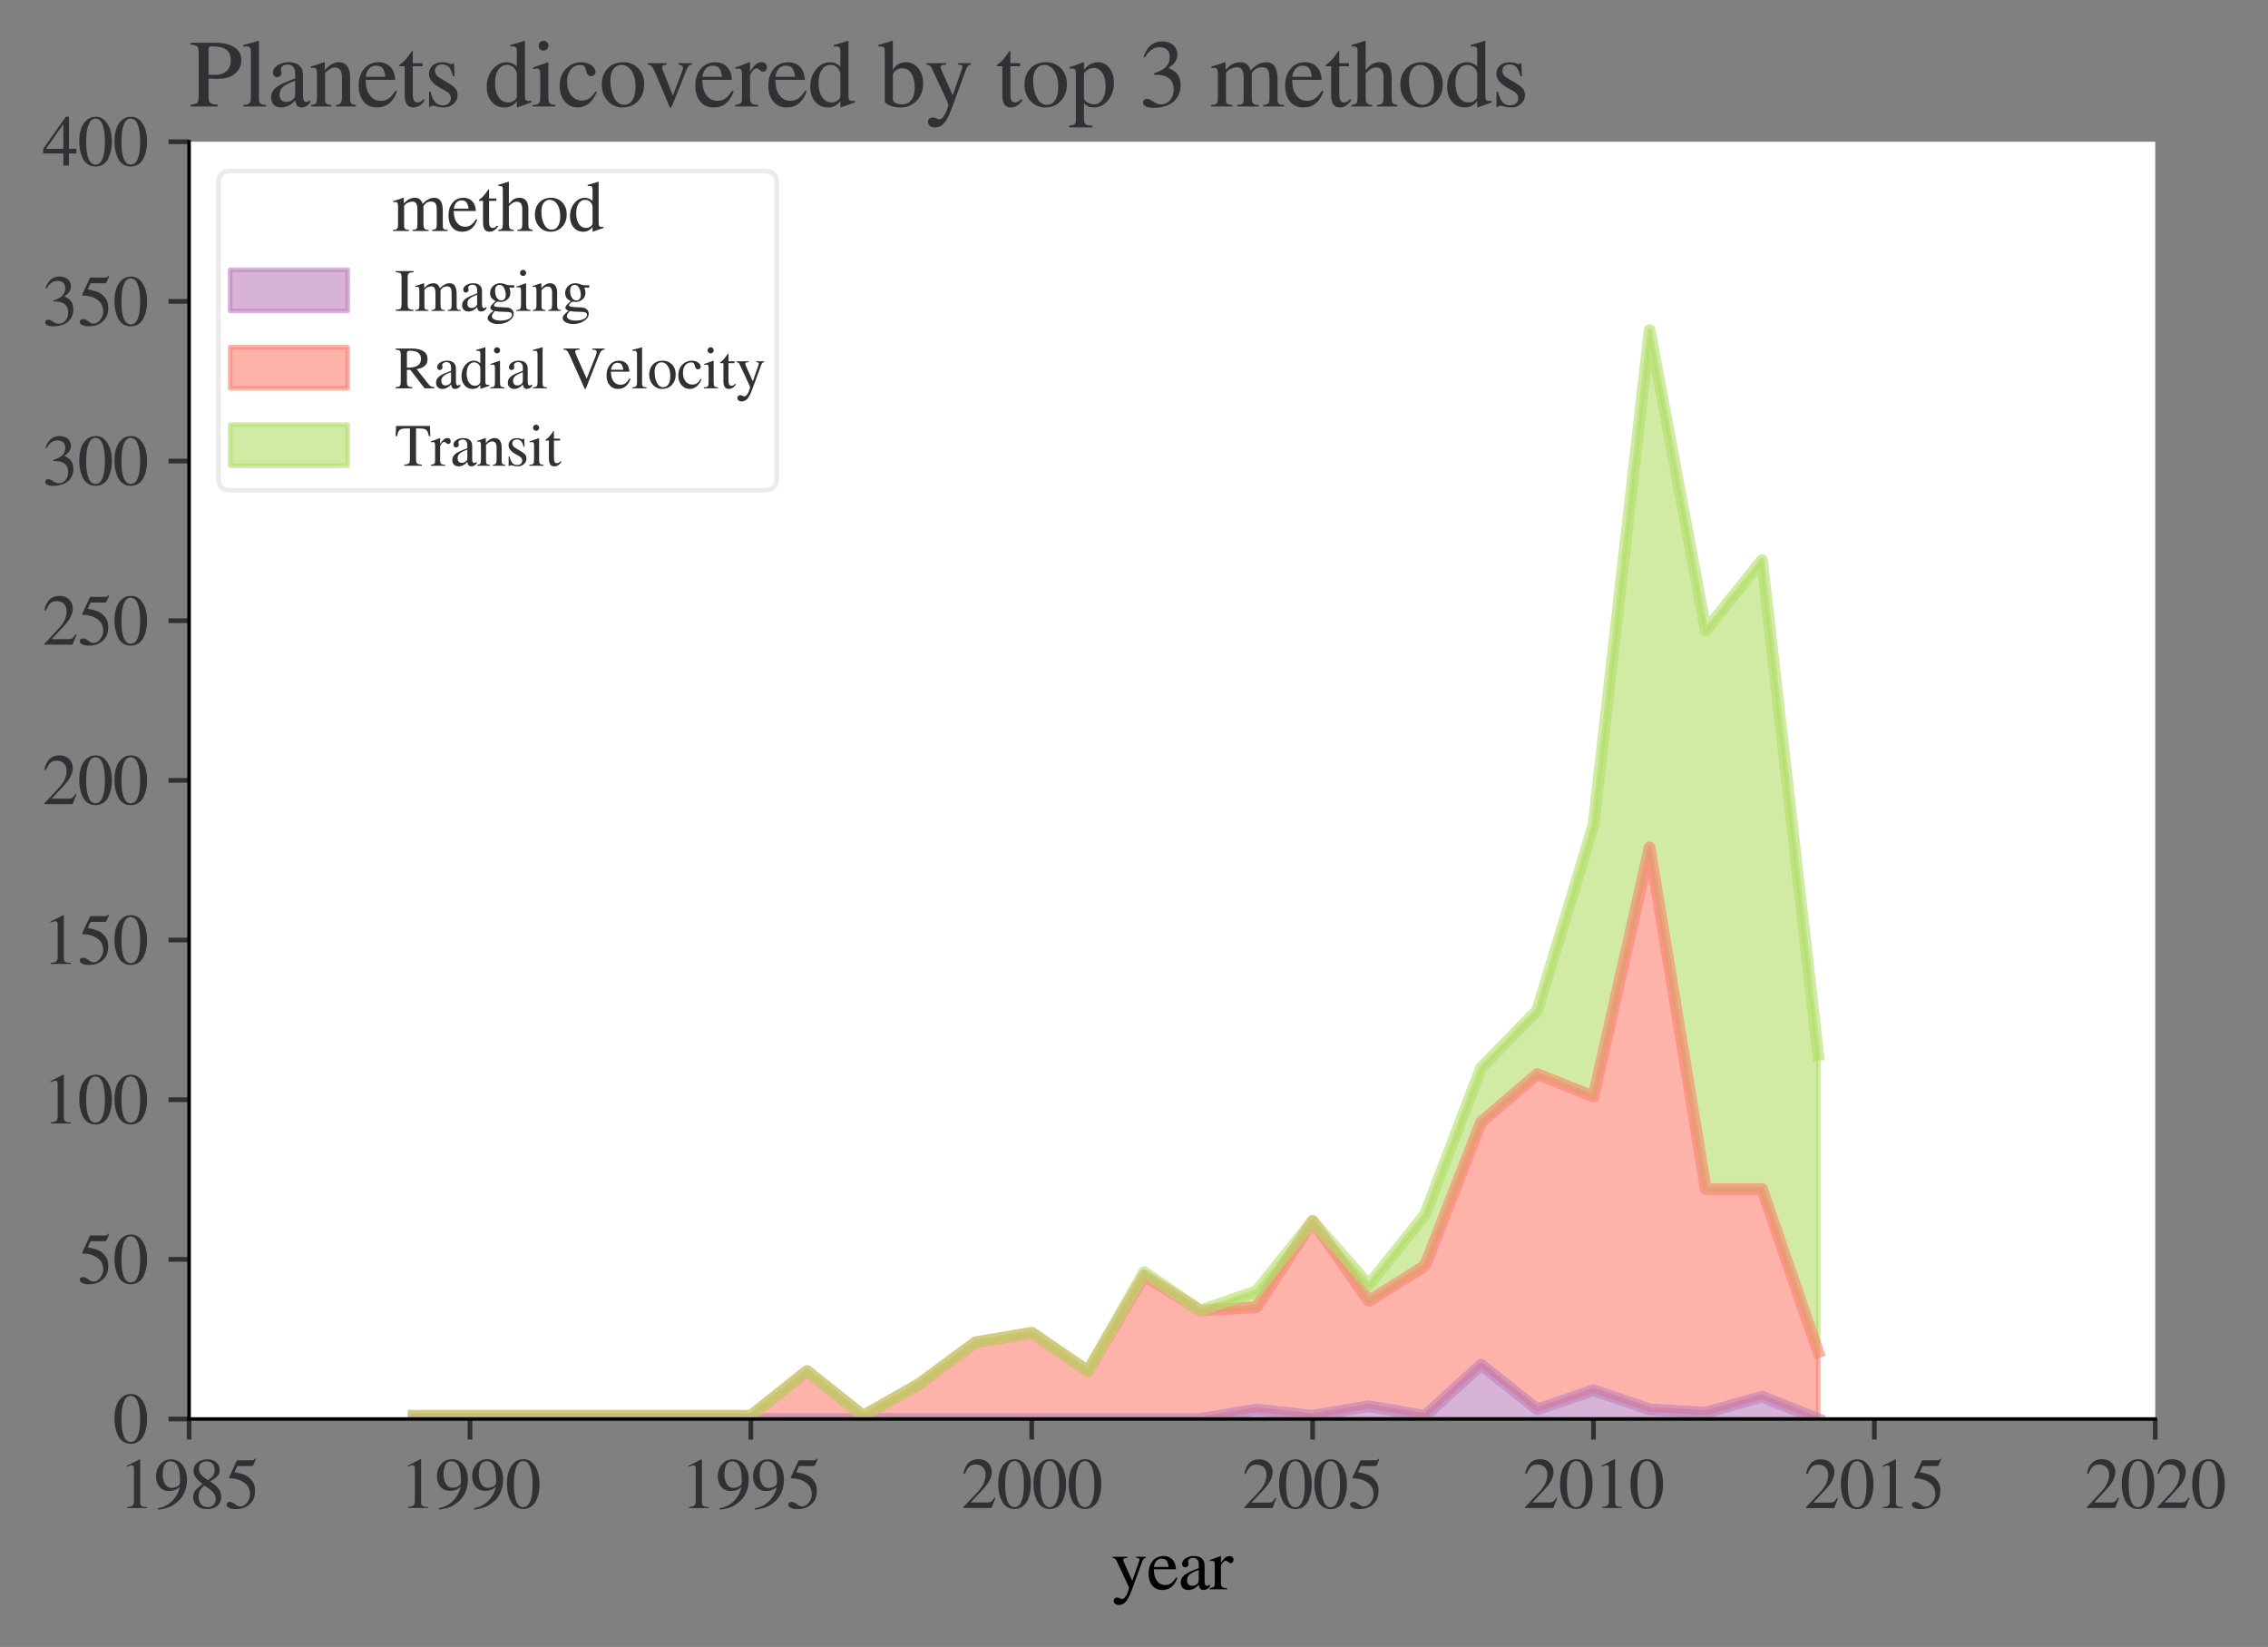 <?xml version="1.0" encoding="utf-8" standalone="no"?>
<!DOCTYPE svg PUBLIC "-//W3C//DTD SVG 1.1//EN"
  "http://www.w3.org/Graphics/SVG/1.1/DTD/svg11.dtd">
<svg height="280.368pt" version="1.1" viewBox="0 0 386.2 280.368" width="386.2pt" xmlns="http://www.w3.org/2000/svg" xmlns:xlink="http://www.w3.org/1999/xlink">
 <rect x="0" y="0" width="386.2" height="280.368" fill="#808080" stroke="none"/>
 <defs>
  <style type="text/css">*{stroke-linecap:butt;stroke-linejoin:round;}</style>
 </defs>
 <g id="figure_1">
  <g id="patch_1">
   <path d="M 0 280.368 
L 386.2 280.368 
L 386.2 0 
L 0 0 
z
" style="fill:none;"/>
  </g>
  <g id="axes_1">
   <g id="patch_2">
    <path d="M 32.2 241.567 
L 367 241.567 
L 367 24.128 
L 32.2 24.128 
z
" style="fill:#ffffff;"/>
   </g>
   <g id="PolyCollection_1">
    <defs>
     <path d="M 70.463 -38.8 
L 70.463 -38.8 
L 127.857 -38.8 
L 137.423 -38.8 
L 146.989 -38.8 
L 156.554 -38.8 
L 166.12 -38.8 
L 175.686 -38.8 
L 185.251 -38.8 
L 194.817 -38.8 
L 204.383 -38.8 
L 213.949 -38.8 
L 223.514 -38.8 
L 233.08 -38.8 
L 242.646 -38.8 
L 252.211 -38.8 
L 261.777 -38.8 
L 271.343 -38.8 
L 280.909 -38.8 
L 290.474 -38.8 
L 300.04 -38.8 
L 309.606 -38.8 
L 309.606 -38.8 
L 309.606 -38.8 
L 300.04 -42.605 
L 290.474 -39.887 
L 280.909 -40.431 
L 271.343 -43.692 
L 261.777 -40.431 
L 252.211 -48.041 
L 242.646 -39.344 
L 233.08 -40.974 
L 223.514 -39.344 
L 213.949 -40.431 
L 204.383 -38.8 
L 194.817 -38.8 
L 185.251 -38.8 
L 175.686 -38.8 
L 166.12 -38.8 
L 156.554 -38.8 
L 146.989 -38.8 
L 137.423 -38.8 
L 127.857 -38.8 
L 70.463 -38.8 
z
" id="mfede086354" style="stroke:#bc80bd;stroke-opacity:0.6;stroke-width:0.8;"/>
    </defs>
    <g clip-path="url(#p383294c6f0)">
     <use style="fill:#bc80bd;fill-opacity:0.6;stroke:#bc80bd;stroke-opacity:0.6;stroke-width:0.8;" x="0" xlink:href="#mfede086354" y="280.368"/>
    </g>
   </g>
   <g id="PolyCollection_2">
    <defs>
     <path d="M 70.463 -39.344 
L 70.463 -38.8 
L 127.857 -38.8 
L 137.423 -38.8 
L 146.989 -38.8 
L 156.554 -38.8 
L 166.12 -38.8 
L 175.686 -38.8 
L 185.251 -38.8 
L 194.817 -38.8 
L 204.383 -38.8 
L 213.949 -40.431 
L 223.514 -39.344 
L 233.08 -40.974 
L 242.646 -39.344 
L 252.211 -48.041 
L 261.777 -40.431 
L 271.343 -43.692 
L 280.909 -40.431 
L 290.474 -39.887 
L 300.04 -42.605 
L 309.606 -38.8 
L 309.606 -50.216 
L 309.606 -50.216 
L 300.04 -77.939 
L 290.474 -77.939 
L 280.909 -136.104 
L 271.343 -93.704 
L 261.777 -97.509 
L 252.211 -89.355 
L 242.646 -64.893 
L 233.08 -58.913 
L 223.514 -72.503 
L 213.949 -57.826 
L 204.383 -57.282 
L 194.817 -63.262 
L 185.251 -46.954 
L 175.686 -53.477 
L 166.12 -51.846 
L 156.554 -44.78 
L 146.989 -39.344 
L 137.423 -46.954 
L 127.857 -39.344 
L 70.463 -39.344 
z
" id="m9504132c6c" style="stroke:#fb8072;stroke-opacity:0.6;stroke-width:0.8;"/>
    </defs>
    <g clip-path="url(#p383294c6f0)">
     <use style="fill:#fb8072;fill-opacity:0.6;stroke:#fb8072;stroke-opacity:0.6;stroke-width:0.8;" x="0" xlink:href="#m9504132c6c" y="280.368"/>
    </g>
   </g>
   <g id="PolyCollection_3">
    <defs>
     <path d="M 70.463 -39.344 
L 70.463 -39.344 
L 127.857 -39.344 
L 137.423 -46.954 
L 146.989 -39.344 
L 156.554 -44.78 
L 166.12 -51.846 
L 175.686 -53.477 
L 185.251 -46.954 
L 194.817 -63.262 
L 204.383 -57.282 
L 213.949 -57.826 
L 223.514 -72.503 
L 233.08 -58.913 
L 242.646 -64.893 
L 252.211 -89.355 
L 261.777 -97.509 
L 271.343 -93.704 
L 280.909 -136.104 
L 290.474 -77.939 
L 300.04 -77.939 
L 309.606 -50.216 
L 309.606 -100.77 
L 309.606 -100.77 
L 300.04 -185.028 
L 290.474 -173.069 
L 280.909 -224.168 
L 271.343 -139.91 
L 261.777 -108.381 
L 252.211 -98.596 
L 242.646 -73.59 
L 233.08 -61.631 
L 223.514 -72.503 
L 213.949 -60.544 
L 204.383 -57.282 
L 194.817 -63.806 
L 185.251 -46.954 
L 175.686 -53.477 
L 166.12 -51.846 
L 156.554 -44.78 
L 146.989 -39.344 
L 137.423 -46.954 
L 127.857 -39.344 
L 70.463 -39.344 
z
" id="ma60671eecf" style="stroke:#b3de69;stroke-opacity:0.6;stroke-width:0.8;"/>
    </defs>
    <g clip-path="url(#p383294c6f0)">
     <use style="fill:#b3de69;fill-opacity:0.6;stroke:#b3de69;stroke-opacity:0.6;stroke-width:0.8;" x="0" xlink:href="#ma60671eecf" y="280.368"/>
    </g>
   </g>
   <g id="matplotlib.axis_1">
    <g id="xtick_1">
     <g id="line2d_1">
      <defs>
       <path d="M 0 0 
L 0 3.5 
" id="me58007af98" style="stroke:#323034;stroke-width:0.8;"/>
      </defs>
      <g>
       <use style="fill:#323034;stroke:#323034;stroke-width:0.8;" x="32.2" xlink:href="#me58007af98" y="241.567"/>
      </g>
     </g>
     <g id="text_1">
      <!-- $\mathdefault{1985}$ -->
      <g style="fill:#323034;" transform="translate(20.2 256.763)scale(0.12 -0.12)">
       <defs>
        <path d="M 2522 0 
L 755 0 
L 755 96 
Q 1107 115 1235 227 
Q 1363 339 1363 608 
L 1363 3482 
Q 1363 3795 1171 3795 
Q 1082 3795 883 3718 
L 710 3654 
L 710 3744 
L 1856 4326 
L 1914 4307 
L 1914 486 
Q 1914 275 2042 185 
Q 2170 96 2522 96 
L 2522 0 
z
" id="STIXGeneral-Regular-31" transform="scale(0.016)"/>
        <path d="M 378 -141 
L 358 -13 
Q 1094 115 1603 608 
Q 2112 1101 2304 1882 
Q 1933 1517 1344 1517 
Q 826 1517 509 1875 
Q 192 2234 192 2816 
Q 192 3462 573 3894 
Q 954 4326 1523 4326 
Q 2131 4326 2528 3840 
Q 2938 3328 2938 2522 
Q 2938 1958 2742 1462 
Q 2547 966 2170 621 
Q 1773 262 1395 105 
Q 1018 -51 378 -141 
z
M 2317 2272 
L 2317 2522 
Q 2317 4147 1472 4147 
Q 1171 4147 1005 3930 
Q 909 3802 845 3546 
Q 781 3290 781 3034 
Q 781 2464 995 2128 
Q 1210 1792 1568 1792 
Q 1824 1792 2070 1917 
Q 2317 2042 2317 2272 
z
" id="STIXGeneral-Regular-39" transform="scale(0.016)"/>
        <path d="M 2848 992 
Q 2848 499 2505 204 
Q 2163 -90 1587 -90 
Q 1050 -90 704 204 
Q 358 499 358 954 
Q 358 1293 524 1533 
Q 691 1773 1190 2125 
Q 710 2522 553 2765 
Q 397 3008 397 3328 
Q 397 3782 745 4054 
Q 1094 4326 1638 4326 
Q 2106 4326 2410 4060 
Q 2714 3795 2714 3411 
Q 2714 3059 2531 2848 
Q 2349 2637 1856 2374 
Q 2432 1990 2640 1689 
Q 2848 1389 2848 992 
z
M 2272 3411 
Q 2272 3744 2086 3945 
Q 1901 4147 1574 4147 
Q 1248 4147 1059 3977 
Q 870 3808 870 3513 
Q 870 3219 1059 2979 
Q 1248 2739 1670 2490 
Q 1997 2682 2134 2896 
Q 2272 3110 2272 3411 
z
M 1734 1741 
L 1357 1997 
Q 1075 1766 960 1545 
Q 845 1325 845 1011 
Q 845 576 1065 333 
Q 1286 90 1658 90 
Q 1971 90 2166 285 
Q 2362 480 2362 794 
Q 2362 1082 2214 1299 
Q 2067 1517 1734 1741 
z
" id="STIXGeneral-Regular-38" transform="scale(0.016)"/>
        <path d="M 2803 4358 
L 2573 3814 
Q 2534 3731 2400 3731 
L 1158 3731 
L 902 3187 
Q 1606 3053 1920 2896 
Q 2234 2739 2502 2368 
Q 2726 2061 2726 1555 
Q 2726 1094 2576 780 
Q 2426 467 2099 224 
Q 1664 -90 1011 -90 
Q 646 -90 422 19 
Q 198 128 198 307 
Q 198 550 486 550 
Q 717 550 960 352 
Q 1210 147 1414 147 
Q 1747 147 2012 480 
Q 2278 813 2278 1229 
Q 2278 1843 1850 2189 
Q 1293 2637 486 2637 
Q 410 2637 410 2688 
L 416 2720 
L 1114 4237 
L 2438 4237 
Q 2547 4237 2608 4269 
Q 2669 4301 2746 4403 
L 2803 4358 
z
" id="STIXGeneral-Regular-35" transform="scale(0.016)"/>
       </defs>
       <use transform="translate(0 0.203)" xlink:href="#STIXGeneral-Regular-31"/>
       <use transform="translate(50 0.203)" xlink:href="#STIXGeneral-Regular-39"/>
       <use transform="translate(100 0.203)" xlink:href="#STIXGeneral-Regular-38"/>
       <use transform="translate(150 0.203)" xlink:href="#STIXGeneral-Regular-35"/>
      </g>
     </g>
    </g>
    <g id="xtick_2">
     <g id="line2d_2">
      <g>
       <use style="fill:#323034;stroke:#323034;stroke-width:0.8;" x="80.029" xlink:href="#me58007af98" y="241.567"/>
      </g>
     </g>
     <g id="text_2">
      <!-- $\mathdefault{1990}$ -->
      <g style="fill:#323034;" transform="translate(68.029 256.763)scale(0.12 -0.12)">
       <defs>
        <path d="M 3046 2112 
Q 3046 1683 2963 1302 
Q 2880 922 2717 602 
Q 2554 282 2266 96 
Q 1978 -90 1600 -90 
Q 1210 -90 915 108 
Q 621 307 461 640 
Q 301 973 227 1350 
Q 154 1728 154 2150 
Q 154 2746 301 3222 
Q 448 3699 790 4012 
Q 1133 4326 1626 4326 
Q 2253 4326 2649 3712 
Q 3046 3098 3046 2112 
z
M 2432 2080 
Q 2432 3091 2217 3625 
Q 2003 4160 1587 4160 
Q 1190 4160 979 3622 
Q 768 3085 768 2106 
Q 768 1120 979 598 
Q 1190 77 1600 77 
Q 2003 77 2217 598 
Q 2432 1120 2432 2080 
z
" id="STIXGeneral-Regular-30" transform="scale(0.016)"/>
       </defs>
       <use transform="translate(0 0.406)" xlink:href="#STIXGeneral-Regular-31"/>
       <use transform="translate(50 0.406)" xlink:href="#STIXGeneral-Regular-39"/>
       <use transform="translate(100 0.406)" xlink:href="#STIXGeneral-Regular-39"/>
       <use transform="translate(150 0.406)" xlink:href="#STIXGeneral-Regular-30"/>
      </g>
     </g>
    </g>
    <g id="xtick_3">
     <g id="line2d_3">
      <g>
       <use style="fill:#323034;stroke:#323034;stroke-width:0.8;" x="127.857" xlink:href="#me58007af98" y="241.567"/>
      </g>
     </g>
     <g id="text_3">
      <!-- $\mathdefault{1995}$ -->
      <g style="fill:#323034;" transform="translate(115.857 256.763)scale(0.12 -0.12)">
       <use transform="translate(0 0.203)" xlink:href="#STIXGeneral-Regular-31"/>
       <use transform="translate(50 0.203)" xlink:href="#STIXGeneral-Regular-39"/>
       <use transform="translate(100 0.203)" xlink:href="#STIXGeneral-Regular-39"/>
       <use transform="translate(150 0.203)" xlink:href="#STIXGeneral-Regular-35"/>
      </g>
     </g>
    </g>
    <g id="xtick_4">
     <g id="line2d_4">
      <g>
       <use style="fill:#323034;stroke:#323034;stroke-width:0.8;" x="175.686" xlink:href="#me58007af98" y="241.567"/>
      </g>
     </g>
     <g id="text_4">
      <!-- $\mathdefault{2000}$ -->
      <g style="fill:#323034;" transform="translate(163.686 256.763)scale(0.12 -0.12)">
       <defs>
        <path d="M 3034 877 
L 2688 0 
L 186 0 
L 186 77 
L 1325 1286 
Q 1773 1754 1965 2144 
Q 2157 2534 2157 2950 
Q 2157 3379 1920 3616 
Q 1683 3853 1267 3853 
Q 922 3853 720 3673 
Q 518 3494 326 3021 
L 192 3053 
Q 301 3648 630 3987 
Q 960 4326 1523 4326 
Q 2054 4326 2380 4006 
Q 2707 3686 2707 3200 
Q 2707 2477 1888 1613 
L 832 486 
L 2330 486 
Q 2541 486 2665 569 
Q 2790 653 2944 915 
L 3034 877 
z
" id="STIXGeneral-Regular-32" transform="scale(0.016)"/>
       </defs>
       <use transform="translate(0 0.406)" xlink:href="#STIXGeneral-Regular-32"/>
       <use transform="translate(50 0.406)" xlink:href="#STIXGeneral-Regular-30"/>
       <use transform="translate(100 0.406)" xlink:href="#STIXGeneral-Regular-30"/>
       <use transform="translate(150 0.406)" xlink:href="#STIXGeneral-Regular-30"/>
      </g>
     </g>
    </g>
    <g id="xtick_5">
     <g id="line2d_5">
      <g>
       <use style="fill:#323034;stroke:#323034;stroke-width:0.8;" x="223.514" xlink:href="#me58007af98" y="241.567"/>
      </g>
     </g>
     <g id="text_5">
      <!-- $\mathdefault{2005}$ -->
      <g style="fill:#323034;" transform="translate(211.514 256.763)scale(0.12 -0.12)">
       <use transform="translate(0 0.203)" xlink:href="#STIXGeneral-Regular-32"/>
       <use transform="translate(50 0.203)" xlink:href="#STIXGeneral-Regular-30"/>
       <use transform="translate(100 0.203)" xlink:href="#STIXGeneral-Regular-30"/>
       <use transform="translate(150 0.203)" xlink:href="#STIXGeneral-Regular-35"/>
      </g>
     </g>
    </g>
    <g id="xtick_6">
     <g id="line2d_6">
      <g>
       <use style="fill:#323034;stroke:#323034;stroke-width:0.8;" x="271.343" xlink:href="#me58007af98" y="241.567"/>
      </g>
     </g>
     <g id="text_6">
      <!-- $\mathdefault{2010}$ -->
      <g style="fill:#323034;" transform="translate(259.343 256.763)scale(0.12 -0.12)">
       <use transform="translate(0 0.406)" xlink:href="#STIXGeneral-Regular-32"/>
       <use transform="translate(50 0.406)" xlink:href="#STIXGeneral-Regular-30"/>
       <use transform="translate(100 0.406)" xlink:href="#STIXGeneral-Regular-31"/>
       <use transform="translate(150 0.406)" xlink:href="#STIXGeneral-Regular-30"/>
      </g>
     </g>
    </g>
    <g id="xtick_7">
     <g id="line2d_7">
      <g>
       <use style="fill:#323034;stroke:#323034;stroke-width:0.8;" x="319.171" xlink:href="#me58007af98" y="241.567"/>
      </g>
     </g>
     <g id="text_7">
      <!-- $\mathdefault{2015}$ -->
      <g style="fill:#323034;" transform="translate(307.171 256.763)scale(0.12 -0.12)">
       <use transform="translate(0 0.203)" xlink:href="#STIXGeneral-Regular-32"/>
       <use transform="translate(50 0.203)" xlink:href="#STIXGeneral-Regular-30"/>
       <use transform="translate(100 0.203)" xlink:href="#STIXGeneral-Regular-31"/>
       <use transform="translate(150 0.203)" xlink:href="#STIXGeneral-Regular-35"/>
      </g>
     </g>
    </g>
    <g id="xtick_8">
     <g id="line2d_8">
      <g>
       <use style="fill:#323034;stroke:#323034;stroke-width:0.8;" x="367" xlink:href="#me58007af98" y="241.567"/>
      </g>
     </g>
     <g id="text_8">
      <!-- $\mathdefault{2020}$ -->
      <g style="fill:#323034;" transform="translate(355 256.763)scale(0.12 -0.12)">
       <use transform="translate(0 0.406)" xlink:href="#STIXGeneral-Regular-32"/>
       <use transform="translate(50 0.406)" xlink:href="#STIXGeneral-Regular-30"/>
       <use transform="translate(100 0.406)" xlink:href="#STIXGeneral-Regular-32"/>
       <use transform="translate(150 0.406)" xlink:href="#STIXGeneral-Regular-30"/>
      </g>
     </g>
    </g>
    <g id="text_9">
     <!-- year -->
     <g transform="translate(189.273 270.552)scale(0.12 -0.12)">
      <defs>
       <path d="M 3040 2880 
L 3040 2784 
Q 2925 2771 2854 2700 
Q 2784 2630 2720 2458 
L 1760 -160 
Q 1510 -838 1257 -1116 
Q 1005 -1395 640 -1395 
Q 435 -1395 313 -1289 
Q 192 -1184 192 -1024 
Q 192 -902 272 -816 
Q 352 -730 467 -730 
Q 653 -730 800 -813 
Q 883 -858 966 -858 
Q 1101 -858 1286 -576 
Q 1376 -448 1459 -211 
Q 1542 26 1542 115 
Q 1542 198 1274 762 
L 429 2566 
Q 346 2752 90 2790 
L 90 2880 
L 1402 2880 
L 1402 2784 
Q 1197 2778 1117 2739 
Q 1037 2701 1037 2611 
Q 1037 2541 1120 2349 
L 1837 749 
L 2458 2515 
Q 2483 2573 2483 2630 
Q 2483 2784 2189 2784 
L 2189 2880 
L 3040 2880 
z
" id="STIXGeneral-Regular-79" transform="scale(0.016)"/>
       <path d="M 2611 1050 
L 2714 1005 
Q 2330 -64 1376 -64 
Q 813 -64 486 329 
Q 160 723 160 1389 
Q 160 2074 525 2509 
Q 890 2944 1485 2944 
Q 2061 2944 2374 2502 
Q 2560 2246 2592 1773 
L 621 1773 
Q 646 1370 700 1158 
Q 755 947 915 730 
Q 1184 378 1626 378 
Q 1939 378 2153 531 
Q 2368 685 2611 1050 
z
M 634 1978 
L 1939 1978 
Q 1882 2381 1750 2547 
Q 1619 2714 1312 2714 
Q 1043 2714 864 2525 
Q 685 2336 634 1978 
z
" id="STIXGeneral-Regular-65" transform="scale(0.016)"/>
       <path d="M 2829 422 
L 2829 243 
Q 2586 -64 2253 -64 
Q 1888 -64 1843 403 
L 1837 403 
Q 1427 -64 909 -64 
Q 608 -64 422 112 
Q 237 288 237 602 
Q 237 1050 685 1350 
Q 992 1555 1837 1869 
L 1837 2214 
Q 1837 2502 1699 2646 
Q 1562 2790 1338 2790 
Q 1146 2790 1018 2697 
Q 890 2605 890 2477 
Q 890 2419 909 2348 
Q 928 2278 928 2208 
Q 928 2112 841 2029 
Q 755 1946 634 1946 
Q 525 1946 441 2029 
Q 358 2112 358 2240 
Q 358 2547 685 2752 
Q 986 2944 1421 2944 
Q 1939 2944 2176 2656 
Q 2291 2522 2323 2384 
Q 2355 2246 2355 1946 
L 2355 723 
Q 2355 301 2554 301 
Q 2682 301 2829 422 
z
M 1837 813 
L 1837 1715 
Q 1248 1510 1018 1293 
Q 800 1094 800 800 
Q 800 557 921 432 
Q 1043 307 1242 307 
Q 1453 307 1613 410 
Q 1747 506 1792 589 
Q 1837 672 1837 813 
z
" id="STIXGeneral-Regular-61" transform="scale(0.016)"/>
       <path d="M 1024 2931 
L 1024 2342 
Q 1267 2688 1430 2816 
Q 1594 2944 1792 2944 
Q 1958 2944 2051 2854 
Q 2144 2765 2144 2605 
Q 2144 2470 2077 2393 
Q 2010 2317 1894 2317 
Q 1773 2317 1638 2445 
Q 1536 2541 1472 2541 
Q 1338 2541 1181 2355 
Q 1024 2170 1024 2016 
L 1024 576 
Q 1024 301 1133 205 
Q 1242 109 1568 96 
L 1568 0 
L 32 0 
L 32 96 
Q 339 154 412 224 
Q 486 294 486 538 
L 486 2138 
Q 486 2349 438 2435 
Q 390 2522 269 2522 
Q 166 2522 45 2496 
L 45 2598 
Q 448 2726 992 2944 
L 1024 2931 
z
" id="STIXGeneral-Regular-72" transform="scale(0.016)"/>
      </defs>
      <use xlink:href="#STIXGeneral-Regular-79"/>
      <use x="50" xlink:href="#STIXGeneral-Regular-65"/>
      <use x="94.4" xlink:href="#STIXGeneral-Regular-61"/>
      <use x="138.8" xlink:href="#STIXGeneral-Regular-72"/>
     </g>
    </g>
   </g>
   <g id="matplotlib.axis_2">
    <g id="ytick_1">
     <g id="line2d_9">
      <defs>
       <path d="M 0 0 
L -3.5 0 
" id="mb3a32fa6d0" style="stroke:#323034;stroke-width:0.8;"/>
      </defs>
      <g>
       <use style="fill:#323034;stroke:#323034;stroke-width:0.8;" x="32.2" xlink:href="#mb3a32fa6d0" y="241.567"/>
      </g>
     </g>
     <g id="text_10">
      <!-- $\mathdefault{0}$ -->
      <g style="fill:#323034;" transform="translate(19.2 245.665)scale(0.12 -0.12)">
       <use transform="translate(0 0.406)" xlink:href="#STIXGeneral-Regular-30"/>
      </g>
     </g>
    </g>
    <g id="ytick_2">
     <g id="line2d_10">
      <g>
       <use style="fill:#323034;stroke:#323034;stroke-width:0.8;" x="32.2" xlink:href="#mb3a32fa6d0" y="214.387"/>
      </g>
     </g>
     <g id="text_11">
      <!-- $\mathdefault{50}$ -->
      <g style="fill:#323034;" transform="translate(13.2 218.485)scale(0.12 -0.12)">
       <use transform="translate(0 0.203)" xlink:href="#STIXGeneral-Regular-35"/>
       <use transform="translate(50 0.203)" xlink:href="#STIXGeneral-Regular-30"/>
      </g>
     </g>
    </g>
    <g id="ytick_3">
     <g id="line2d_11">
      <g>
       <use style="fill:#323034;stroke:#323034;stroke-width:0.8;" x="32.2" xlink:href="#mb3a32fa6d0" y="187.208"/>
      </g>
     </g>
     <g id="text_12">
      <!-- $\mathdefault{100}$ -->
      <g style="fill:#323034;" transform="translate(7.2 191.305)scale(0.12 -0.12)">
       <use transform="translate(0 0.406)" xlink:href="#STIXGeneral-Regular-31"/>
       <use transform="translate(50 0.406)" xlink:href="#STIXGeneral-Regular-30"/>
       <use transform="translate(100 0.406)" xlink:href="#STIXGeneral-Regular-30"/>
      </g>
     </g>
    </g>
    <g id="ytick_4">
     <g id="line2d_12">
      <g>
       <use style="fill:#323034;stroke:#323034;stroke-width:0.8;" x="32.2" xlink:href="#mb3a32fa6d0" y="160.028"/>
      </g>
     </g>
     <g id="text_13">
      <!-- $\mathdefault{150}$ -->
      <g style="fill:#323034;" transform="translate(7.2 164.125)scale(0.12 -0.12)">
       <use transform="translate(0 0.203)" xlink:href="#STIXGeneral-Regular-31"/>
       <use transform="translate(50 0.203)" xlink:href="#STIXGeneral-Regular-35"/>
       <use transform="translate(100 0.203)" xlink:href="#STIXGeneral-Regular-30"/>
      </g>
     </g>
    </g>
    <g id="ytick_5">
     <g id="line2d_13">
      <g>
       <use style="fill:#323034;stroke:#323034;stroke-width:0.8;" x="32.2" xlink:href="#mb3a32fa6d0" y="132.847"/>
      </g>
     </g>
     <g id="text_14">
      <!-- $\mathdefault{200}$ -->
      <g style="fill:#323034;" transform="translate(7.2 136.945)scale(0.12 -0.12)">
       <use transform="translate(0 0.406)" xlink:href="#STIXGeneral-Regular-32"/>
       <use transform="translate(50 0.406)" xlink:href="#STIXGeneral-Regular-30"/>
       <use transform="translate(100 0.406)" xlink:href="#STIXGeneral-Regular-30"/>
      </g>
     </g>
    </g>
    <g id="ytick_6">
     <g id="line2d_14">
      <g>
       <use style="fill:#323034;stroke:#323034;stroke-width:0.8;" x="32.2" xlink:href="#mb3a32fa6d0" y="105.668"/>
      </g>
     </g>
     <g id="text_15">
      <!-- $\mathdefault{250}$ -->
      <g style="fill:#323034;" transform="translate(7.2 109.765)scale(0.12 -0.12)">
       <use transform="translate(0 0.203)" xlink:href="#STIXGeneral-Regular-32"/>
       <use transform="translate(50 0.203)" xlink:href="#STIXGeneral-Regular-35"/>
       <use transform="translate(100 0.203)" xlink:href="#STIXGeneral-Regular-30"/>
      </g>
     </g>
    </g>
    <g id="ytick_7">
     <g id="line2d_15">
      <g>
       <use style="fill:#323034;stroke:#323034;stroke-width:0.8;" x="32.2" xlink:href="#mb3a32fa6d0" y="78.487"/>
      </g>
     </g>
     <g id="text_16">
      <!-- $\mathdefault{300}$ -->
      <g style="fill:#323034;" transform="translate(7.2 82.585)scale(0.12 -0.12)">
       <defs>
        <path d="M 390 3264 
L 288 3290 
Q 435 3770 748 4048 
Q 1062 4326 1542 4326 
Q 1990 4326 2265 4083 
Q 2541 3840 2541 3450 
Q 2541 2925 1946 2566 
Q 2298 2413 2477 2227 
Q 2758 1914 2758 1402 
Q 2758 890 2464 506 
Q 2246 211 1840 60 
Q 1434 -90 979 -90 
Q 262 -90 262 275 
Q 262 378 339 442 
Q 416 506 525 506 
Q 685 506 915 339 
Q 1197 141 1466 141 
Q 1818 141 2058 425 
Q 2298 710 2298 1120 
Q 2298 1856 1632 2048 
Q 1434 2112 979 2112 
L 979 2202 
Q 1338 2323 1517 2432 
Q 2035 2726 2035 3290 
Q 2035 3610 1852 3776 
Q 1670 3942 1344 3942 
Q 768 3942 390 3264 
z
" id="STIXGeneral-Regular-33" transform="scale(0.016)"/>
       </defs>
       <use transform="translate(0 0.406)" xlink:href="#STIXGeneral-Regular-33"/>
       <use transform="translate(50 0.406)" xlink:href="#STIXGeneral-Regular-30"/>
       <use transform="translate(100 0.406)" xlink:href="#STIXGeneral-Regular-30"/>
      </g>
     </g>
    </g>
    <g id="ytick_8">
     <g id="line2d_16">
      <g>
       <use style="fill:#323034;stroke:#323034;stroke-width:0.8;" x="32.2" xlink:href="#mb3a32fa6d0" y="51.307"/>
      </g>
     </g>
     <g id="text_17">
      <!-- $\mathdefault{350}$ -->
      <g style="fill:#323034;" transform="translate(7.2 55.405)scale(0.12 -0.12)">
       <use transform="translate(0 0.203)" xlink:href="#STIXGeneral-Regular-33"/>
       <use transform="translate(50 0.203)" xlink:href="#STIXGeneral-Regular-35"/>
       <use transform="translate(100 0.203)" xlink:href="#STIXGeneral-Regular-30"/>
      </g>
     </g>
    </g>
    <g id="ytick_9">
     <g id="line2d_17">
      <g>
       <use style="fill:#323034;stroke:#323034;stroke-width:0.8;" x="32.2" xlink:href="#mb3a32fa6d0" y="24.128"/>
      </g>
     </g>
     <g id="text_18">
      <!-- $\mathdefault{400}$ -->
      <g style="fill:#323034;" transform="translate(7.2 28.225)scale(0.12 -0.12)">
       <defs>
        <path d="M 3027 1069 
L 2368 1069 
L 2368 0 
L 1869 0 
L 1869 1069 
L 77 1069 
L 77 1478 
L 2086 4326 
L 2368 4326 
L 2368 1478 
L 3027 1478 
L 3027 1069 
z
M 1869 1478 
L 1869 3674 
L 333 1478 
L 1869 1478 
z
" id="STIXGeneral-Regular-34" transform="scale(0.016)"/>
       </defs>
       <use transform="translate(0 0.406)" xlink:href="#STIXGeneral-Regular-34"/>
       <use transform="translate(50 0.406)" xlink:href="#STIXGeneral-Regular-30"/>
       <use transform="translate(100 0.406)" xlink:href="#STIXGeneral-Regular-30"/>
      </g>
     </g>
    </g>
   </g>
   <g id="line2d_18">
    <path clip-path="url(#p383294c6f0)" d="M 70.463 241.567 
L 127.857 241.567 
L 137.423 241.567 
L 146.989 241.567 
L 156.554 241.567 
L 166.12 241.567 
L 175.686 241.567 
L 185.251 241.567 
L 194.817 241.567 
L 204.383 241.567 
L 213.949 239.937 
L 223.514 241.024 
L 233.08 239.393 
L 242.646 241.024 
L 252.211 232.326 
L 261.777 239.937 
L 271.343 236.675 
L 280.909 239.937 
L 290.474 240.48 
L 300.04 237.762 
L 309.606 241.567 
" style="fill:none;stroke:#bc80bd;stroke-linecap:square;stroke-opacity:0.6;stroke-width:2;"/>
   </g>
   <g id="line2d_19">
    <path clip-path="url(#p383294c6f0)" d="M 70.463 241.024 
L 127.857 241.024 
L 137.423 233.413 
L 146.989 241.024 
L 156.554 235.588 
L 166.12 228.521 
L 175.686 226.89 
L 185.251 233.413 
L 194.817 217.106 
L 204.383 223.085 
L 213.949 222.542 
L 223.514 207.864 
L 233.08 221.454 
L 242.646 215.475 
L 252.211 191.013 
L 261.777 182.859 
L 271.343 186.664 
L 280.909 144.263 
L 290.474 202.428 
L 300.04 202.428 
L 309.606 230.152 
" style="fill:none;stroke:#fb8072;stroke-linecap:square;stroke-opacity:0.6;stroke-width:2;"/>
   </g>
   <g id="line2d_20">
    <path clip-path="url(#p383294c6f0)" d="M 70.463 241.024 
L 127.857 241.024 
L 137.423 233.413 
L 146.989 241.024 
L 156.554 235.588 
L 166.12 228.521 
L 175.686 226.89 
L 185.251 233.413 
L 194.817 216.562 
L 204.383 223.085 
L 213.949 219.823 
L 223.514 207.864 
L 233.08 218.736 
L 242.646 206.777 
L 252.211 181.772 
L 261.777 171.987 
L 271.343 140.458 
L 280.909 56.2 
L 290.474 107.298 
L 300.04 95.339 
L 309.606 179.597 
" style="fill:none;stroke:#b3de69;stroke-linecap:square;stroke-opacity:0.6;stroke-width:2;"/>
   </g>
   <g id="patch_3">
    <path d="M 32.2 241.567 
L 32.2 24.128 
" style="fill:none;stroke:#000000;stroke-linecap:square;stroke-linejoin:miter;stroke-width:0.6;"/>
   </g>
   <g id="patch_4">
    <path d="M 32.2 241.567 
L 367 241.567 
" style="fill:none;stroke:#000000;stroke-linecap:square;stroke-linejoin:miter;stroke-width:0.6;"/>
   </g>
   <g id="text_19">
    <!-- Planets dicovered by top 3 methods -->
    <g style="fill:#323034;" transform="translate(32.2 18.128)scale(0.16 -0.16)">
     <defs>
      <path d="M 102 4237 
L 1760 4237 
Q 2669 4237 3149 3834 
Q 3469 3565 3469 3072 
Q 3469 2560 3104 2234 
Q 2835 1990 2553 1916 
Q 2272 1843 1734 1843 
Q 1549 1843 1293 1862 
L 1293 717 
Q 1293 352 1398 246 
Q 1504 141 1894 122 
L 1894 0 
L 102 0 
L 102 122 
Q 474 147 557 256 
Q 640 365 640 781 
L 640 3526 
Q 640 3885 547 3987 
Q 454 4090 102 4115 
L 102 4237 
z
M 1293 3770 
L 1293 2118 
Q 1510 2099 1683 2099 
Q 2202 2099 2486 2352 
Q 2771 2605 2771 3040 
Q 2771 3558 2476 3779 
Q 2182 4000 1517 4000 
Q 1382 4000 1337 3952 
Q 1293 3904 1293 3770 
z
" id="STIXGeneral-Regular-50" transform="scale(0.016)"/>
      <path d="M 1645 0 
L 134 0 
L 134 96 
Q 435 122 531 221 
Q 627 320 627 589 
L 627 3590 
Q 627 3821 569 3910 
Q 512 4000 358 4000 
Q 224 4000 122 3987 
L 122 4090 
Q 730 4237 1133 4371 
L 1165 4346 
L 1165 557 
Q 1165 288 1254 201 
Q 1344 115 1645 96 
L 1645 0 
z
" id="STIXGeneral-Regular-6c" transform="scale(0.016)"/>
      <path d="M 3104 0 
L 1773 0 
L 1779 96 
Q 2016 115 2096 233 
Q 2176 352 2176 672 
L 2176 1946 
Q 2176 2592 1709 2592 
Q 1549 2592 1408 2515 
Q 1267 2438 1050 2227 
L 1050 461 
Q 1050 269 1136 192 
Q 1222 115 1466 96 
L 1466 0 
L 115 0 
L 115 96 
Q 358 115 435 214 
Q 512 314 512 602 
L 512 2157 
Q 512 2394 467 2483 
Q 422 2573 288 2573 
Q 160 2573 102 2547 
L 102 2656 
Q 550 2784 979 2944 
L 1030 2925 
L 1030 2426 
L 1037 2426 
Q 1491 2944 1958 2944 
Q 2323 2944 2518 2688 
Q 2714 2432 2714 1958 
L 2714 544 
Q 2714 288 2790 205 
Q 2867 122 3104 96 
L 3104 0 
z
" id="STIXGeneral-Regular-6e" transform="scale(0.016)"/>
      <path d="M 1702 493 
L 1786 422 
Q 1478 -64 1011 -64 
Q 448 -64 448 749 
L 448 2675 
L 109 2675 
Q 83 2694 83 2720 
Q 83 2771 192 2842 
Q 435 2982 813 3526 
Q 826 3546 874 3606 
Q 922 3667 941 3706 
Q 986 3706 986 3622 
L 986 2880 
L 1632 2880 
L 1632 2675 
L 986 2675 
L 986 845 
Q 986 538 1062 403 
Q 1139 269 1318 269 
Q 1510 269 1702 493 
z
" id="STIXGeneral-Regular-74" transform="scale(0.016)"/>
      <path d="M 998 1926 
L 1664 1523 
Q 1984 1331 2105 1164 
Q 2227 998 2227 736 
Q 2227 416 1961 176 
Q 1696 -64 1331 -64 
Q 1030 -64 864 -6 
Q 691 51 570 51 
Q 461 51 416 -26 
L 333 -26 
L 333 979 
L 435 979 
Q 538 512 730 294 
Q 922 77 1248 77 
Q 1485 77 1632 211 
Q 1779 346 1779 550 
Q 1779 845 1440 1030 
L 1094 1222 
Q 326 1651 326 2150 
Q 326 2522 566 2730 
Q 806 2938 1210 2938 
Q 1491 2938 1638 2867 
Q 1754 2816 1818 2816 
Q 1862 2816 1920 2880 
L 1990 2880 
L 2022 2010 
L 1926 2010 
Q 1818 2445 1654 2621 
Q 1491 2797 1203 2797 
Q 986 2797 854 2688 
Q 723 2579 723 2362 
Q 723 2253 796 2128 
Q 870 2003 998 1926 
z
" id="STIXGeneral-Regular-73" transform="scale(0.016)"/>
      <path id="STIXGeneral-Regular-20" transform="scale(0.016)"/>
      <path d="M 3142 269 
L 2202 -64 
L 2176 -45 
L 2176 365 
Q 1869 -64 1357 -64 
Q 826 -64 499 317 
Q 173 698 173 1312 
Q 173 1990 563 2467 
Q 954 2944 1504 2944 
Q 1850 2944 2176 2669 
L 2176 3667 
Q 2176 3866 2118 3930 
Q 2061 3994 1882 3994 
Q 1792 3994 1741 3987 
L 1741 4090 
Q 2323 4243 2682 4371 
L 2714 4358 
L 2714 730 
Q 2714 506 2768 435 
Q 2822 365 2995 365 
Q 3034 365 3142 371 
L 3142 269 
z
M 2176 653 
L 2176 2125 
Q 2176 2381 1981 2573 
Q 1786 2765 1523 2765 
Q 1158 2765 940 2438 
Q 723 2112 723 1568 
Q 723 979 963 624 
Q 1203 269 1606 269 
Q 1907 269 2080 474 
Q 2176 582 2176 653 
z
" id="STIXGeneral-Regular-64" transform="scale(0.016)"/>
      <path d="M 1152 4045 
Q 1152 3904 1056 3811 
Q 960 3718 819 3718 
Q 685 3718 592 3811 
Q 499 3904 499 4045 
Q 499 4179 595 4275 
Q 691 4371 826 4371 
Q 966 4371 1059 4275 
Q 1152 4179 1152 4045 
z
M 1619 0 
L 102 0 
L 102 96 
Q 435 115 521 211 
Q 608 307 608 666 
L 608 2118 
Q 608 2342 563 2432 
Q 518 2522 397 2522 
Q 243 2522 128 2490 
L 128 2592 
L 1120 2944 
L 1146 2918 
L 1146 672 
Q 1146 314 1226 218 
Q 1306 122 1619 96 
L 1619 0 
z
" id="STIXGeneral-Regular-69" transform="scale(0.016)"/>
      <path d="M 2547 998 
L 2637 941 
Q 2362 403 2112 205 
Q 1786 -64 1376 -64 
Q 845 -64 502 336 
Q 160 736 160 1357 
Q 160 2170 698 2618 
Q 1094 2944 1562 2944 
Q 1965 2944 2256 2749 
Q 2547 2554 2547 2285 
Q 2547 2176 2457 2096 
Q 2368 2016 2246 2016 
Q 2022 2016 1939 2310 
L 1901 2451 
Q 1850 2630 1773 2694 
Q 1696 2758 1523 2758 
Q 1133 2758 893 2451 
Q 653 2144 653 1645 
Q 653 1094 928 745 
Q 1203 397 1645 397 
Q 1920 397 2118 528 
Q 2317 659 2547 998 
z
" id="STIXGeneral-Regular-63" transform="scale(0.016)"/>
      <path d="M 3008 1478 
Q 3008 806 2608 371 
Q 2208 -64 1568 -64 
Q 979 -64 582 368 
Q 186 800 186 1459 
Q 186 2125 582 2534 
Q 979 2944 1626 2944 
Q 2221 2944 2614 2537 
Q 3008 2131 3008 1478 
z
M 2432 1306 
Q 2432 2035 2112 2445 
Q 1856 2765 1504 2765 
Q 1171 2765 966 2493 
Q 762 2221 762 1747 
Q 762 928 1101 435 
Q 1318 115 1677 115 
Q 2029 115 2230 432 
Q 2432 749 2432 1306 
z
" id="STIXGeneral-Regular-6f" transform="scale(0.016)"/>
      <path d="M 3053 2880 
L 3053 2784 
Q 2906 2771 2835 2688 
Q 2765 2605 2637 2285 
L 1818 230 
Q 1690 -90 1638 -90 
Q 1587 -90 1523 77 
Q 1510 96 1497 141 
Q 1485 186 1472 211 
L 704 2048 
Q 499 2534 403 2652 
Q 307 2771 122 2784 
L 122 2880 
L 1376 2880 
L 1376 2784 
Q 1210 2771 1146 2732 
Q 1082 2694 1082 2611 
Q 1082 2509 1139 2368 
L 1792 730 
L 2426 2387 
Q 2464 2483 2464 2579 
Q 2464 2758 2163 2784 
L 2163 2880 
L 3053 2880 
z
" id="STIXGeneral-Regular-76" transform="scale(0.016)"/>
      <path d="M 979 4358 
L 979 2406 
Q 1082 2650 1315 2797 
Q 1549 2944 1843 2944 
Q 2349 2944 2672 2541 
Q 2995 2138 2995 1536 
Q 2995 832 2566 384 
Q 2138 -64 1498 -64 
Q 1107 -64 774 67 
Q 442 198 442 358 
L 442 3622 
Q 442 3859 384 3926 
Q 326 3994 128 3994 
Q 83 3994 19 3981 
L 19 4090 
L 211 4147 
Q 864 4346 947 4371 
L 979 4358 
z
M 979 2035 
L 979 474 
Q 979 326 1161 233 
Q 1344 141 1600 141 
Q 1978 141 2195 416 
Q 2432 710 2432 1261 
Q 2432 1888 2182 2240 
Q 1971 2541 1613 2541 
Q 1357 2541 1168 2390 
Q 979 2240 979 2035 
z
" id="STIXGeneral-Regular-62" transform="scale(0.016)"/>
      <path d="M 1018 2931 
L 1018 2438 
Q 1421 2944 1939 2944 
Q 2406 2944 2707 2560 
Q 3008 2176 3008 1581 
Q 3008 883 2621 409 
Q 2234 -64 1664 -64 
Q 1466 -64 1328 -6 
Q 1190 51 1018 211 
L 1018 -794 
Q 1018 -1094 1120 -1180 
Q 1222 -1267 1581 -1274 
L 1581 -1389 
L 32 -1389 
L 32 -1280 
Q 314 -1254 397 -1171 
Q 480 -1088 480 -838 
L 480 2157 
Q 480 2381 429 2451 
Q 378 2522 218 2522 
Q 115 2522 58 2515 
L 58 2618 
Q 506 2752 979 2944 
L 1018 2931 
z
M 1018 2138 
L 1018 563 
Q 1018 422 1238 281 
Q 1459 141 1683 141 
Q 2029 141 2243 467 
Q 2458 794 2458 1325 
Q 2458 1888 2243 2224 
Q 2029 2560 1670 2560 
Q 1446 2560 1232 2419 
Q 1018 2278 1018 2138 
z
" id="STIXGeneral-Regular-70" transform="scale(0.016)"/>
      <path d="M 4960 0 
L 3565 0 
L 3565 96 
Q 3834 122 3907 208 
Q 3981 294 3981 576 
L 3981 1894 
Q 3981 2278 3869 2444 
Q 3757 2611 3488 2611 
Q 3264 2611 3107 2521 
Q 2950 2432 2803 2221 
L 2803 608 
Q 2803 301 2896 201 
Q 2989 102 3264 96 
L 3264 0 
L 1830 0 
L 1830 96 
Q 2112 115 2189 188 
Q 2266 262 2266 550 
L 2266 1901 
Q 2266 2611 1850 2611 
Q 1670 2611 1468 2531 
Q 1267 2451 1171 2336 
Q 1088 2240 1088 2227 
L 1088 448 
Q 1088 243 1177 176 
Q 1267 109 1523 96 
L 1523 0 
L 102 0 
L 102 96 
Q 371 102 460 195 
Q 550 288 550 563 
L 550 2150 
Q 550 2387 499 2480 
Q 448 2573 326 2573 
Q 230 2573 122 2547 
L 122 2656 
Q 557 2778 1011 2944 
L 1062 2925 
L 1062 2451 
L 1075 2451 
Q 1363 2752 1584 2848 
Q 1805 2944 2054 2944 
Q 2560 2944 2733 2406 
Q 3232 2944 3776 2944 
Q 4518 2944 4518 1792 
L 4518 493 
Q 4518 282 4582 202 
Q 4646 122 4794 109 
L 4960 96 
L 4960 0 
z
" id="STIXGeneral-Regular-6d" transform="scale(0.016)"/>
      <path d="M 3117 0 
L 1760 0 
L 1760 96 
Q 2042 128 2118 224 
Q 2195 320 2195 653 
L 2195 1920 
Q 2195 2598 1722 2598 
Q 1530 2598 1370 2508 
Q 1210 2419 1005 2195 
L 1005 653 
Q 1005 320 1081 224 
Q 1158 128 1440 96 
L 1440 0 
L 58 0 
L 58 96 
Q 333 134 400 224 
Q 467 314 467 653 
L 467 3667 
Q 467 3872 406 3933 
Q 346 3994 141 3994 
Q 83 3994 64 3987 
L 64 4090 
L 237 4141 
Q 730 4288 973 4371 
L 1005 4352 
L 1005 2406 
Q 1229 2694 1446 2819 
Q 1664 2944 1946 2944 
Q 2733 2944 2733 1926 
L 2733 653 
Q 2733 320 2793 233 
Q 2854 147 3117 96 
L 3117 0 
z
" id="STIXGeneral-Regular-68" transform="scale(0.016)"/>
     </defs>
     <use xlink:href="#STIXGeneral-Regular-50"/>
     <use x="55.7" xlink:href="#STIXGeneral-Regular-6c"/>
     <use x="83.5" xlink:href="#STIXGeneral-Regular-61"/>
     <use x="127.9" xlink:href="#STIXGeneral-Regular-6e"/>
     <use x="177.9" xlink:href="#STIXGeneral-Regular-65"/>
     <use x="222.3" xlink:href="#STIXGeneral-Regular-74"/>
     <use x="250.1" xlink:href="#STIXGeneral-Regular-73"/>
     <use x="289" xlink:href="#STIXGeneral-Regular-20"/>
     <use x="314" xlink:href="#STIXGeneral-Regular-64"/>
     <use x="364" xlink:href="#STIXGeneral-Regular-69"/>
     <use x="391.8" xlink:href="#STIXGeneral-Regular-63"/>
     <use x="436.2" xlink:href="#STIXGeneral-Regular-6f"/>
     <use x="486.2" xlink:href="#STIXGeneral-Regular-76"/>
     <use x="536.2" xlink:href="#STIXGeneral-Regular-65"/>
     <use x="580.6" xlink:href="#STIXGeneral-Regular-72"/>
     <use x="613.9" xlink:href="#STIXGeneral-Regular-65"/>
     <use x="658.3" xlink:href="#STIXGeneral-Regular-64"/>
     <use x="708.3" xlink:href="#STIXGeneral-Regular-20"/>
     <use x="733.3" xlink:href="#STIXGeneral-Regular-62"/>
     <use x="783.3" xlink:href="#STIXGeneral-Regular-79"/>
     <use x="833.3" xlink:href="#STIXGeneral-Regular-20"/>
     <use x="858.3" xlink:href="#STIXGeneral-Regular-74"/>
     <use x="886.1" xlink:href="#STIXGeneral-Regular-6f"/>
     <use x="936.1" xlink:href="#STIXGeneral-Regular-70"/>
     <use x="986.1" xlink:href="#STIXGeneral-Regular-20"/>
     <use x="1011.1" xlink:href="#STIXGeneral-Regular-33"/>
     <use x="1061.1" xlink:href="#STIXGeneral-Regular-20"/>
     <use x="1086.1" xlink:href="#STIXGeneral-Regular-6d"/>
     <use x="1163.9" xlink:href="#STIXGeneral-Regular-65"/>
     <use x="1208.3" xlink:href="#STIXGeneral-Regular-74"/>
     <use x="1236.1" xlink:href="#STIXGeneral-Regular-68"/>
     <use x="1286.1" xlink:href="#STIXGeneral-Regular-6f"/>
     <use x="1336.1" xlink:href="#STIXGeneral-Regular-64"/>
     <use x="1386.1" xlink:href="#STIXGeneral-Regular-73"/>
    </g>
   </g>
   <g id="legend_1">
    <g id="patch_5">
     <path d="M 39.2 83.457 
L 130.252 83.457 
Q 132.252 83.457 132.252 81.457 
L 132.252 31.128 
Q 132.252 29.128 130.252 29.128 
L 39.2 29.128 
Q 37.2 29.128 37.2 31.128 
L 37.2 81.457 
Q 37.2 83.457 39.2 83.457 
z
" style="fill:#ffffff;opacity:0.8;stroke:#e6e6e6;stroke-linejoin:miter;stroke-width:0.8;"/>
    </g>
    <g id="text_20">
     <!-- method -->
     <g style="fill:#323034;" transform="translate(66.726 39.323)scale(0.12 -0.12)">
      <use xlink:href="#STIXGeneral-Regular-6d"/>
      <use x="77.8" xlink:href="#STIXGeneral-Regular-65"/>
      <use x="122.2" xlink:href="#STIXGeneral-Regular-74"/>
      <use x="150" xlink:href="#STIXGeneral-Regular-68"/>
      <use x="200" xlink:href="#STIXGeneral-Regular-6f"/>
      <use x="250" xlink:href="#STIXGeneral-Regular-64"/>
     </g>
    </g>
    <g id="patch_6">
     <path d="M 39.2 52.928 
L 59.2 52.928 
L 59.2 45.928 
L 39.2 45.928 
z
" style="fill:#bc80bd;fill-opacity:0.6;stroke:#bc80bd;stroke-linejoin:miter;stroke-opacity:0.6;stroke-width:0.8;"/>
    </g>
    <g id="text_21">
     <!-- Imaging -->
     <g style="fill:#323034;" transform="translate(67.2 52.928)scale(0.1 -0.1)">
      <defs>
       <path d="M 2016 0 
L 115 0 
L 115 122 
Q 518 134 627 240 
Q 736 346 736 717 
L 736 3526 
Q 736 3898 633 3994 
Q 531 4090 115 4115 
L 115 4237 
L 2016 4237 
L 2016 4115 
Q 1613 4096 1501 3993 
Q 1389 3891 1389 3526 
L 1389 717 
Q 1389 358 1504 246 
Q 1619 134 2016 122 
L 2016 0 
z
" id="STIXGeneral-Regular-49" transform="scale(0.016)"/>
       <path d="M 3008 2483 
L 2477 2483 
Q 2598 2208 2598 1946 
Q 2598 1453 2265 1203 
Q 1933 954 1600 954 
Q 1530 954 1357 973 
L 1235 986 
Q 1107 947 979 812 
Q 851 678 851 582 
Q 851 435 1350 410 
L 2176 371 
Q 2528 358 2739 172 
Q 2950 -13 2950 -314 
Q 2950 -685 2566 -986 
Q 2035 -1395 1286 -1395 
Q 826 -1395 502 -1212 
Q 179 -1030 179 -774 
Q 179 -595 320 -419 
Q 461 -243 806 6 
Q 602 102 534 172 
Q 467 243 467 346 
Q 467 531 762 787 
Q 909 915 1037 1043 
Q 717 1203 579 1401 
Q 442 1600 442 1901 
Q 442 2336 752 2640 
Q 1062 2944 1510 2944 
Q 1766 2944 2022 2848 
L 2163 2797 
Q 2349 2733 2515 2733 
L 3008 2733 
L 3008 2483 
z
M 973 2163 
L 973 2144 
Q 973 1683 1155 1398 
Q 1338 1114 1632 1114 
Q 1850 1114 1978 1270 
Q 2106 1427 2106 1690 
Q 2106 2112 1914 2464 
Q 1754 2765 1446 2765 
Q 1222 2765 1097 2605 
Q 973 2445 973 2163 
z
M 2771 -410 
Q 2771 -230 2595 -163 
Q 2419 -96 1978 -96 
Q 1344 -96 941 -13 
Q 749 -243 688 -348 
Q 627 -454 627 -563 
Q 627 -774 880 -902 
Q 1133 -1030 1555 -1030 
Q 2099 -1030 2435 -860 
Q 2771 -691 2771 -410 
z
" id="STIXGeneral-Regular-67" transform="scale(0.016)"/>
      </defs>
      <use xlink:href="#STIXGeneral-Regular-49"/>
      <use x="33.3" xlink:href="#STIXGeneral-Regular-6d"/>
      <use x="111.1" xlink:href="#STIXGeneral-Regular-61"/>
      <use x="155.5" xlink:href="#STIXGeneral-Regular-67"/>
      <use x="205.5" xlink:href="#STIXGeneral-Regular-69"/>
      <use x="233.3" xlink:href="#STIXGeneral-Regular-6e"/>
      <use x="283.3" xlink:href="#STIXGeneral-Regular-67"/>
     </g>
    </g>
    <g id="patch_7">
     <path d="M 39.2 66.107 
L 59.2 66.107 
L 59.2 59.107 
L 39.2 59.107 
z
" style="fill:#fb8072;fill-opacity:0.6;stroke:#fb8072;stroke-linejoin:miter;stroke-opacity:0.6;stroke-width:0.8;"/>
    </g>
    <g id="text_22">
     <!-- Radial Velocity -->
     <g style="fill:#323034;" transform="translate(67.2 66.107)scale(0.1 -0.1)">
      <defs>
       <path d="M 4224 0 
L 3187 0 
L 1664 1971 
L 1306 1958 
L 1306 717 
Q 1306 352 1405 249 
Q 1504 147 1875 122 
L 1875 0 
L 109 0 
L 109 122 
Q 474 154 563 262 
Q 653 371 653 794 
L 653 3526 
Q 653 3885 563 3987 
Q 474 4090 109 4115 
L 109 4237 
L 1850 4237 
Q 2726 4237 3187 3859 
Q 3501 3603 3501 3091 
Q 3501 2221 2342 2042 
L 3622 422 
Q 3757 256 3878 198 
Q 4000 141 4224 122 
L 4224 0 
z
M 1306 3731 
L 1306 2195 
Q 1766 2202 1990 2246 
Q 2214 2291 2438 2413 
Q 2803 2618 2803 3142 
Q 2803 4000 1632 4000 
Q 1459 4000 1382 3945 
Q 1306 3891 1306 3731 
z
" id="STIXGeneral-Regular-52" transform="scale(0.016)"/>
       <path d="M 4461 4237 
L 4461 4115 
Q 4262 4109 4134 3990 
Q 4006 3872 3872 3533 
L 2451 -70 
L 2355 -70 
L 794 3411 
Q 589 3866 467 3987 
Q 346 4109 102 4115 
L 102 4237 
L 1798 4237 
L 1798 4115 
L 1619 4102 
Q 1331 4083 1331 3904 
Q 1331 3776 1581 3219 
L 2554 1030 
L 3494 3392 
Q 3616 3699 3616 3853 
Q 3616 3898 3606 3933 
Q 3597 3968 3584 3993 
Q 3571 4019 3536 4038 
Q 3501 4058 3481 4067 
Q 3462 4077 3411 4086 
Q 3360 4096 3337 4099 
Q 3315 4102 3248 4108 
Q 3181 4115 3155 4115 
L 3155 4237 
L 4461 4237 
z
" id="STIXGeneral-Regular-56" transform="scale(0.016)"/>
      </defs>
      <use xlink:href="#STIXGeneral-Regular-52"/>
      <use x="66.7" xlink:href="#STIXGeneral-Regular-61"/>
      <use x="111.1" xlink:href="#STIXGeneral-Regular-64"/>
      <use x="161.1" xlink:href="#STIXGeneral-Regular-69"/>
      <use x="188.9" xlink:href="#STIXGeneral-Regular-61"/>
      <use x="233.3" xlink:href="#STIXGeneral-Regular-6c"/>
      <use x="261.1" xlink:href="#STIXGeneral-Regular-20"/>
      <use x="286.1" xlink:href="#STIXGeneral-Regular-56"/>
      <use x="358.3" xlink:href="#STIXGeneral-Regular-65"/>
      <use x="402.7" xlink:href="#STIXGeneral-Regular-6c"/>
      <use x="430.5" xlink:href="#STIXGeneral-Regular-6f"/>
      <use x="480.5" xlink:href="#STIXGeneral-Regular-63"/>
      <use x="524.9" xlink:href="#STIXGeneral-Regular-69"/>
      <use x="552.7" xlink:href="#STIXGeneral-Regular-74"/>
      <use x="580.5" xlink:href="#STIXGeneral-Regular-79"/>
     </g>
    </g>
    <g id="patch_8">
     <path d="M 39.2 79.287 
L 59.2 79.287 
L 59.2 72.287 
L 39.2 72.287 
z
" style="fill:#b3de69;fill-opacity:0.6;stroke:#b3de69;stroke-linejoin:miter;stroke-opacity:0.6;stroke-width:0.8;"/>
    </g>
    <g id="text_23">
     <!-- Transit -->
     <g style="fill:#323034;" transform="translate(67.2 79.287)scale(0.1 -0.1)">
      <defs>
       <path d="M 3795 3149 
L 3642 3149 
Q 3539 3674 3353 3821 
Q 3168 3968 2656 3968 
L 2278 3968 
L 2278 710 
Q 2278 346 2387 243 
Q 2496 141 2893 122 
L 2893 0 
L 1024 0 
L 1024 122 
Q 1427 147 1526 256 
Q 1626 365 1626 787 
L 1626 3968 
L 1242 3968 
Q 723 3968 540 3817 
Q 358 3667 262 3149 
L 109 3149 
L 154 4237 
L 3750 4237 
L 3795 3149 
z
" id="STIXGeneral-Regular-54" transform="scale(0.016)"/>
      </defs>
      <use xlink:href="#STIXGeneral-Regular-54"/>
      <use x="61.1" xlink:href="#STIXGeneral-Regular-72"/>
      <use x="94.4" xlink:href="#STIXGeneral-Regular-61"/>
      <use x="138.8" xlink:href="#STIXGeneral-Regular-6e"/>
      <use x="188.8" xlink:href="#STIXGeneral-Regular-73"/>
      <use x="227.7" xlink:href="#STIXGeneral-Regular-69"/>
      <use x="255.5" xlink:href="#STIXGeneral-Regular-74"/>
     </g>
    </g>
   </g>
  </g>
 </g>
 <defs>
  <clipPath id="p383294c6f0">
   <rect height="217.44" width="334.8" x="32.2" y="24.128"/>
  </clipPath>
 </defs>
</svg>
